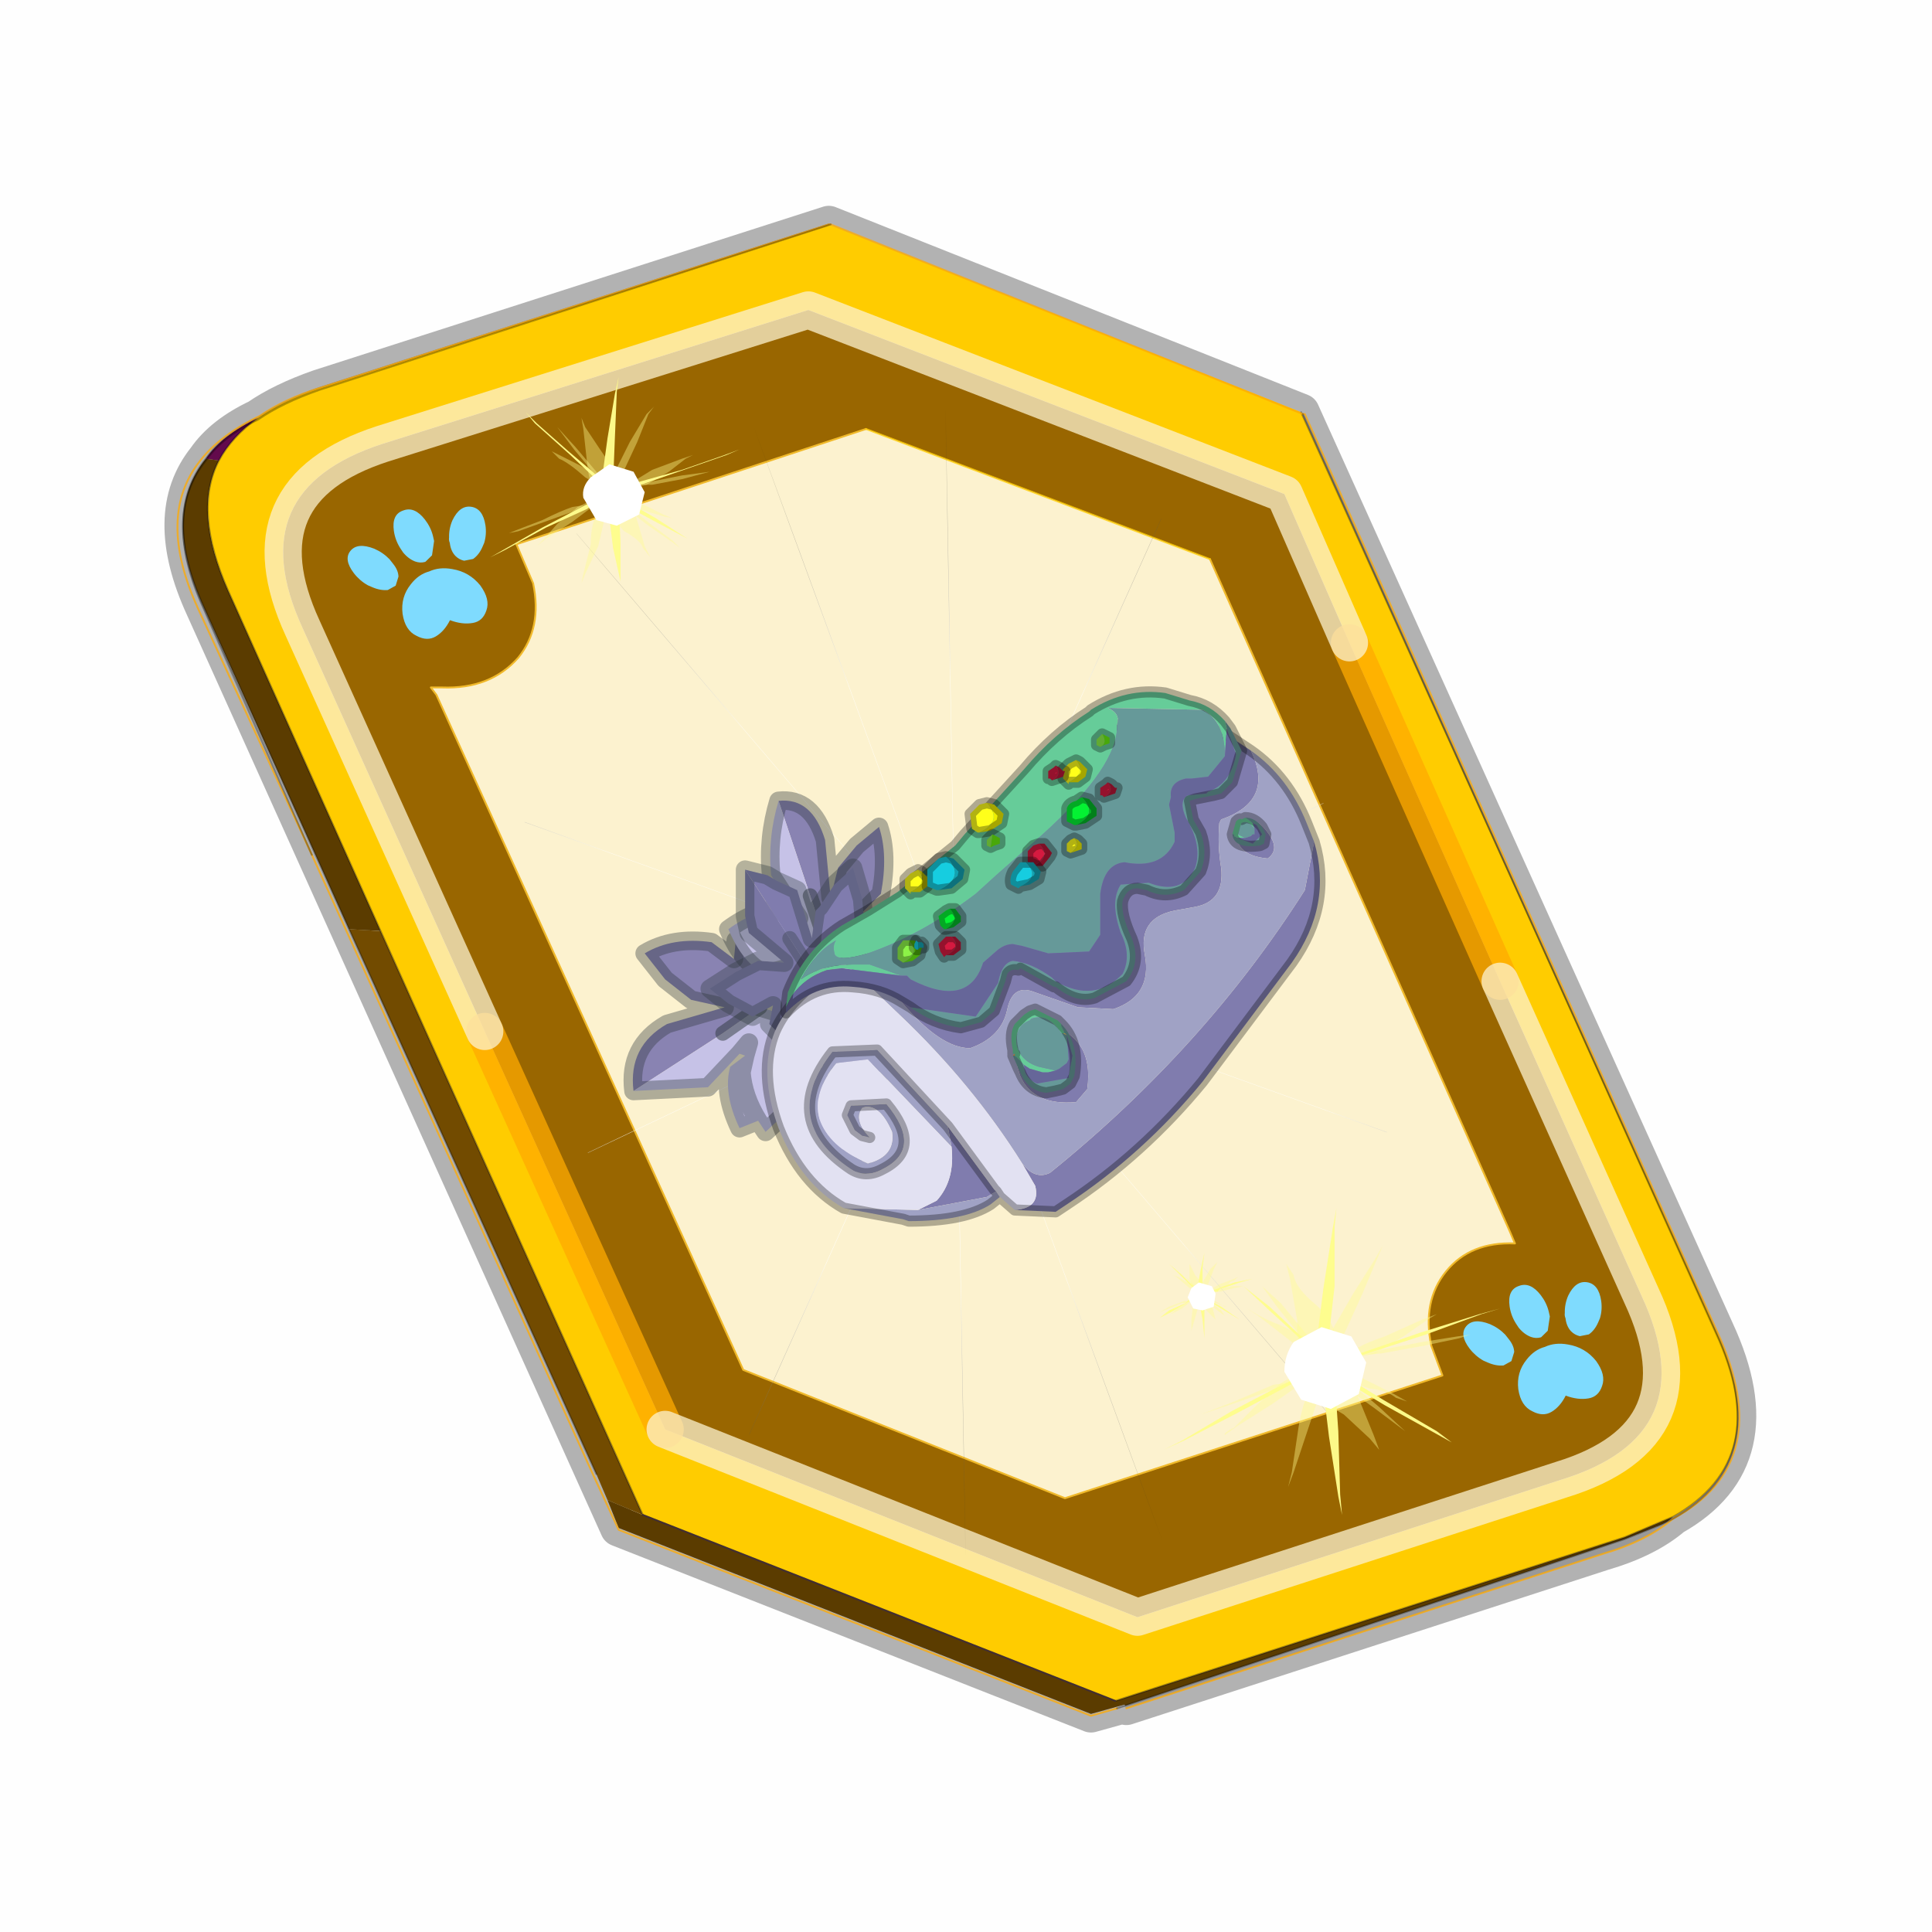 <?xml version="1.0" encoding="UTF-8" standalone="no"?>
<svg xmlns:xlink="http://www.w3.org/1999/xlink" height="60.0px" width="60.0px" xmlns="http://www.w3.org/2000/svg">
  <g transform="matrix(1.0, 0.0, 0.0, 1.0, 0.0, 0.0)">
    <use height="60.0" transform="matrix(1.0, 0.0, 0.0, 1.0, 0.0, 0.0)" width="60.0" xlink:href="#shape0"/>
    <use height="44.85" transform="matrix(1.155, 0.0, 0.0, 1.155, 5.122, 2.003)" width="42.8" xlink:href="#sprite0"/>
  </g>
  <defs>
    <g id="shape0" transform="matrix(1.0, 0.0, 0.0, 1.0, 0.0, 0.0)">
      <path d="M0.0 0.0 L60.0 0.0 60.0 60.0 0.0 60.0 0.0 0.0" fill="#000000" fill-opacity="0.004" fill-rule="evenodd" stroke="none"/>
    </g>
    <g id="sprite0" transform="matrix(1.0, 0.0, 0.0, 1.0, -5.95, -51.0)">
      <use height="41.05" transform="matrix(1.0, 0.0, 0.0, 1.0, 5.95, 54.8)" width="42.8" xlink:href="#sprite1"/>
      <clipPath id="clipPath0" transform="matrix(1.0, 0.0, 0.0, 1.0, 0.0, 0.0)">
        <path d="M46.35 90.05 L45.05 90.6 31.05 95.1 18.7 90.15 7.5 65.15 Q6.55 63.0 7.25 61.65 7.6 61.0 8.3 60.5 8.95 60.05 9.95 59.7 L23.65 55.3 36.35 60.35 47.5 85.05 Q49.1 88.5 46.35 90.05" fill="#003333" fill-rule="evenodd" stroke="none"/>
      </clipPath>
      <g clip-path="url(#clipPath0)">
        <use height="0.0" transform="matrix(1.0, 0.0, 0.0, 1.0, 6.45, 53.4)" width="0.0" xlink:href="#sprite5"/>
      </g>
      <use height="15.55" transform="matrix(1.0, 0.0, 0.0, 1.0, 17.8, 67.2)" width="19.85" xlink:href="#shape5"/>
      <use height="0.0" transform="matrix(0.07, -0.063, 0.039, 0.04, 28.5, 75.05)" width="0.0" xlink:href="#sprite6"/>
      <use height="40.7" transform="matrix(1.0, 0.0, 0.0, 1.0, 6.0, 55.0)" width="42.6" xlink:href="#shape6"/>
      <clipPath id="clipPath1" transform="matrix(1.0, 0.0, 0.0, 1.0, 0.0, 0.0)">
        <path d="M46.35 90.05 L45.05 90.6 31.05 95.1 18.7 90.15 7.5 65.15 Q6.55 63.0 7.25 61.65 7.6 61.0 8.3 60.5 8.95 60.05 9.95 59.7 L23.65 55.3 36.35 60.35 47.5 85.05 Q49.1 88.5 46.35 90.05" fill="#003333" fill-rule="evenodd" stroke="none"/>
      </clipPath>
      <g clip-path="url(#clipPath1)">
        <use height="0.0" transform="matrix(1.0, 0.0, 0.0, 1.0, 9.65, 51.0)" width="0.0" xlink:href="#sprite7"/>
        <use height="0.0" transform="matrix(1.0, 0.0, 0.0, 1.0, 9.65, 51.0)" width="0.0" xlink:href="#sprite7"/>
        <use height="30.6" transform="matrix(1.0, 0.0, 0.0, 1.0, 14.7, 59.4)" width="27.15" xlink:href="#shape7"/>
      </g>
      <use height="0.0" transform="matrix(0.141, -0.038, 0.111, 0.226, 27.2, 74.05)" width="0.0" xlink:href="#sprite3"/>
    </g>
    <g id="sprite1" transform="matrix(1.0, 0.0, 0.0, 1.0, 0.35, -1.45)">
      <use height="13.75" transform="matrix(0.239, -0.087, 0.1, 0.234, 34.25, 31.15)" width="15.1" xlink:href="#sprite2"/>
      <use height="13.75" transform="matrix(0.239, -0.087, 0.1, 0.234, 4.25, 10.3)" width="15.1" xlink:href="#sprite2"/>
      <use height="43.05" transform="matrix(1.0, 0.0, 0.0, 1.0, -1.35, 0.45)" width="44.8" xlink:href="#shape2"/>
      <use height="13.75" transform="matrix(0.239, -0.087, 0.1, 0.234, 34.25, 31.15)" width="15.1" xlink:href="#sprite2"/>
      <use height="13.75" transform="matrix(0.239, -0.087, 0.1, 0.234, 4.25, 10.3)" width="15.1" xlink:href="#sprite2"/>
      <use height="0.0" transform="matrix(0.141, -0.038, 0.111, 0.226, 20.25, 20.65)" width="0.0" xlink:href="#sprite3"/>
      <use height="211.45" transform="matrix(-0.155, 0.051, 0.084, 0.147, 22.604, 3.157)" width="136.6" xlink:href="#sprite4"/>
    </g>
    <g id="sprite2" transform="matrix(1.0, 0.0, 0.0, 1.0, 0.0, 0.0)">
      <use height="13.75" transform="matrix(1.0, 0.0, 0.0, 1.0, 0.0, 0.0)" width="15.1" xlink:href="#shape1"/>
    </g>
    <g id="shape1" transform="matrix(1.0, 0.0, 0.0, 1.0, 0.0, 0.0)">
      <path d="M10.75 4.9 Q10.75 4.6 10.9 4.35 11.25 3.45 11.95 2.75 13.3 1.5 14.35 2.1 15.4 2.7 14.95 4.45 14.7 5.4 14.1 6.15 L13.75 6.5 Q13.1 7.15 12.35 7.35 L11.4 7.2 Q10.95 6.9 10.75 6.4 10.5 5.75 10.75 4.9 M7.5 5.9 Q7.0 5.85 6.6 5.5 6.05 5.0 5.8 4.15 L5.7 3.6 Q5.55 2.65 5.8 1.7 6.25 0.0 7.5 0.0 L7.6 0.0 Q8.85 0.0 9.3 1.7 9.55 2.65 9.4 3.6 L9.3 4.15 8.5 5.5 7.6 5.9 7.5 5.9 M4.35 4.9 Q4.6 5.75 4.35 6.4 L3.7 7.2 2.75 7.35 Q2.0 7.15 1.35 6.5 L1.0 6.15 Q0.4 5.4 0.15 4.45 -0.3 2.7 0.75 2.1 1.8 1.5 3.15 2.75 3.85 3.45 4.2 4.35 L4.35 4.9 M5.5 13.7 Q4.45 13.9 3.65 12.95 2.75 12.0 3.2 10.25 3.7 8.5 5.25 7.6 6.4 6.9 7.55 7.0 8.75 6.9 9.9 7.6 11.45 8.5 11.95 10.25 12.35 12.0 11.5 12.95 10.7 13.9 9.65 13.7 8.55 13.5 7.55 12.6 6.55 13.5 5.5 13.7" fill="#7fdbfe" fill-rule="evenodd" stroke="none"/>
    </g>
    <g id="shape2" transform="matrix(1.0, 0.0, 0.0, 1.0, 1.35, -0.45)">
      <path d="M11.85 37.0 L0.7 12.25 Q-0.45 9.75 0.75 8.25 1.2 7.6 2.15 7.15 2.8 6.7 3.8 6.35 L17.5 1.95 30.2 7.0 41.35 31.7 Q42.95 35.15 40.2 36.7 39.5 37.3 38.3 37.65 L25.5 41.8 25.45 41.75 24.55 42.0 11.85 37.0 Z" fill="none" stroke="#000000" stroke-linecap="round" stroke-linejoin="round" stroke-opacity="0.298" stroke-width="1.0"/>
      <path d="M35.55 22.3 L31.5 13.2 29.75 9.2 16.95 4.25 5.5 7.85 Q1.65 9.1 3.35 12.8 L8.25 23.65 13.1 34.35 25.8 39.4 37.2 35.7 Q41.1 34.5 39.35 30.75 L35.55 22.3 M5.45 20.95 L1.35 11.8 Q0.4 9.65 1.1 8.3 1.45 7.65 2.15 7.15 2.8 6.7 3.8 6.35 L17.5 1.95 30.2 7.0 41.35 31.7 Q42.95 35.15 40.2 36.7 L38.9 37.25 25.2 41.65 12.5 36.65 5.45 20.95" fill="#ffcc00" fill-rule="evenodd" stroke="none"/>
      <path d="M31.5 13.2 L35.55 22.3 39.35 30.75 Q41.1 34.5 37.2 35.7 L25.8 39.4 13.1 34.35 8.25 23.65 3.35 12.8 Q1.65 9.1 5.5 7.85 L16.95 4.25 29.75 9.2 31.5 13.2 M18.5 7.45 L9.1 10.55 9.55 11.6 Q9.8 12.8 9.15 13.6 8.4 14.45 7.1 14.4 L6.8 14.4 6.95 14.6 15.2 32.75 23.85 36.2 34.0 32.9 33.7 32.1 Q33.45 30.9 34.1 30.1 34.75 29.3 35.95 29.35 L35.8 29.0 27.75 10.95 18.5 7.45" fill="#996600" fill-rule="evenodd" stroke="none"/>
      <path d="M27.75 10.95 L35.8 29.0 35.95 29.35 Q34.75 29.3 34.1 30.1 33.45 30.9 33.7 32.1 L34.0 32.9 23.85 36.2 15.2 32.75 6.95 14.6 6.8 14.4 7.1 14.4 Q8.4 14.45 9.15 13.6 9.8 12.8 9.55 11.6 L9.1 10.55 18.5 7.45 27.75 10.95" fill="#fcf2cf" fill-rule="evenodd" stroke="none"/>
      <path d="M1.1 8.3 L0.75 8.25 Q1.2 7.6 2.15 7.15 1.45 7.65 1.1 8.3" fill="#630a4c" fill-rule="evenodd" stroke="none"/>
      <path d="M1.1 8.3 Q0.4 9.65 1.35 11.8 L5.45 20.95 4.6 20.9 0.7 12.25 Q-0.45 9.75 0.75 8.25 L1.1 8.3 M12.5 36.65 L25.2 41.65 38.9 37.25 40.2 36.7 Q39.5 37.3 38.3 37.65 L25.5 41.8 25.45 41.75 24.55 42.0 11.85 37.0 11.55 36.25 12.5 36.65" fill="#5b3c00" fill-rule="evenodd" stroke="none"/>
      <path d="M4.6 20.9 L5.45 20.95 12.5 36.65 11.55 36.25 11.25 35.55 4.6 20.9" fill="#724b00" fill-rule="evenodd" stroke="none"/>
      <path d="M31.5 13.2 L35.55 22.3 M13.1 34.35 L8.25 23.65" fill="none" stroke="#ffaa00" stroke-linecap="round" stroke-linejoin="round" stroke-opacity="0.749" stroke-width="1.0"/>
      <path d="M35.55 22.3 L39.35 30.75 Q41.1 34.5 37.2 35.7 L25.8 39.4 13.1 34.35 M8.25 23.65 L3.35 12.8 Q1.65 9.1 5.5 7.85 L16.95 4.25 29.75 9.2 31.5 13.2" fill="none" stroke="#fcf2cf" stroke-linecap="round" stroke-linejoin="round" stroke-opacity="0.749" stroke-width="1.0"/>
      <path d="M27.75 10.95 L35.8 29.0 35.95 29.35 Q34.75 29.3 34.1 30.1 33.45 30.9 33.7 32.1 L34.0 32.9 23.85 36.2 15.2 32.75 6.95 14.6 6.8 14.4 7.1 14.4 Q8.4 14.45 9.15 13.6 9.8 12.8 9.55 11.6 L9.1 10.55 18.5 7.45" fill="none" stroke="#f0b92b" stroke-linecap="round" stroke-linejoin="round" stroke-width="0.05"/>
      <path d="M5.45 20.95 L1.35 11.8 Q0.4 9.65 1.1 8.3 1.45 7.65 2.15 7.15 2.8 6.7 3.8 6.35 L17.5 1.95 M0.75 8.25 Q-0.45 9.75 0.7 12.25 L4.6 20.9 11.25 35.55 M5.45 20.95 L12.5 36.65 M25.2 41.65 L38.9 37.25 40.2 36.7 Q42.95 35.15 41.35 31.7 L30.2 7.0 M0.75 8.25 Q1.2 7.6 2.15 7.15 M25.5 41.8 L38.3 37.65 Q39.5 37.3 40.2 36.7" fill="none" stroke="#000000" stroke-linecap="round" stroke-linejoin="round" stroke-opacity="0.302" stroke-width="0.05"/>
      <path d="M18.5 7.45 L27.75 10.95" fill="none" stroke="#ffcc00" stroke-linecap="round" stroke-linejoin="round" stroke-opacity="0.749" stroke-width="0.05"/>
      <path d="M12.5 36.65 L25.2 41.65" fill="none" stroke="#432f2f" stroke-linecap="round" stroke-linejoin="round" stroke-width="0.05"/>
    </g>
    <g id="sprite4" transform="matrix(1.0, 0.0, 0.0, 1.0, 0.0, -0.05)">
      <use height="211.55" transform="matrix(1.0, 0.0, 0.0, 1.0, -0.05, 0.0)" width="136.7" xlink:href="#shape3"/>
    </g>
    <g id="shape3" transform="matrix(1.0, 0.0, 0.0, 1.0, 0.05, 0.0)">
      <path d="M136.55 165.8 L68.6 106.0 68.4 106.0 118.25 201.5 M68.3 105.8 L68.35 105.8 68.3 105.8 68.3 105.85 68.4 106.0 68.3 106.0 86.55 211.5 M68.3 105.8 L68.3 105.85 68.3 106.0 68.15 105.95 18.25 151.55 M68.3 105.85 L68.25 105.85 68.3 106.0 50.0 193.2 M68.25 105.85 L68.15 105.95 0.05 97.7 M68.3 105.85 L68.25 105.8 68.25 105.85 M68.25 105.8 L68.2 105.7 0.0 45.7 M68.3 105.8 L68.25 105.75 68.25 105.8 M68.25 105.75 L68.2 105.7 18.25 10.05 M68.6 106.0 L68.35 105.8 118.25 60.15 M86.6 18.35 L68.3 105.8 M136.6 114.25 L68.6 106.0 M68.25 105.75 L49.95 0.05" fill="none" stroke="url(#gradient0)" stroke-linecap="round" stroke-linejoin="round" stroke-width="0.05"/>
    </g>
    <radialGradient cx="0" cy="0" gradientTransform="matrix(0.209, 0.0, 0.0, 0.177, 67.15, 107.2)" gradientUnits="userSpaceOnUse" id="gradient0" r="819.2" spreadMethod="pad">
      <stop offset="0.357" stop-color="#ffffff"/>
      <stop offset="0.671" stop-color="#000000" stop-opacity="0.0"/>
    </radialGradient>
    <g id="shape5" transform="matrix(1.0, 0.0, 0.0, 1.0, -17.8, -67.2)">
      <path d="M22.95 76.65 L23.05 76.2 23.6 75.95 23.85 76.35 23.7 76.8 24.35 76.75 Q25.15 77.25 25.55 78.0 L24.9 78.15 24.2 78.2 23.45 77.8 24.5 79.05 24.65 79.45 Q24.95 80.2 24.5 80.85 L23.25 78.3 23.1 78.1 22.9 77.55 23.45 77.7 23.85 77.45 23.45 76.75 22.95 76.65 M18.55 78.6 Q18.4 77.4 19.45 76.8 L21.0 76.35 20.1 76.15 19.4 75.6 18.85 74.9 Q19.6 74.45 20.65 74.6 L21.25 75.05 21.3 74.55 21.75 74.3 22.15 74.95 21.95 76.35 20.95 77.05 18.55 78.6" fill="#8983b2" fill-rule="evenodd" stroke="none"/>
      <path d="M24.5 80.85 L23.9 80.4 Q23.4 80.1 23.05 79.65 L22.85 79.0 22.1 79.7 21.9 79.4 21.4 79.6 Q20.95 78.65 21.15 77.95 L21.55 77.65 21.4 77.6 20.55 78.5 18.55 78.6 20.95 77.05 21.95 76.35 22.95 76.65 23.45 76.75 23.85 77.45 23.45 77.7 22.9 77.55 23.1 78.1 23.25 78.3 24.5 80.85 M21.55 77.65 L21.65 77.3 21.4 77.6 21.65 77.3 21.55 77.65 21.45 78.1 Q21.5 78.75 21.9 79.4 21.5 78.75 21.45 78.1 L21.55 77.65 M23.1 78.1 L23.15 78.25 22.85 79.0 23.15 78.25 23.1 78.1" fill="#c6c2e7" fill-rule="evenodd" stroke="none"/>
      <path d="M22.95 76.65 L23.05 76.2 23.6 75.95 23.85 76.35 23.7 76.8 24.35 76.75 Q25.15 77.25 25.55 78.0 L24.9 78.15 24.2 78.2 23.45 77.8 24.5 79.05 24.65 79.45 Q24.95 80.2 24.5 80.85 L23.9 80.4 Q23.4 80.1 23.05 79.65 L22.85 79.0 22.1 79.7 21.9 79.4 21.4 79.6 Q20.95 78.65 21.15 77.95 L21.55 77.65 21.4 77.6 20.55 78.5 18.55 78.6 Q18.4 77.4 19.45 76.8 L21.0 76.35 20.1 76.15 19.4 75.6 18.85 74.9 Q19.6 74.45 20.65 74.6 L21.25 75.05 21.3 74.55 21.75 74.3 22.15 74.95 21.95 76.35 22.95 76.65 23.45 76.75 23.85 77.45 23.45 77.7 22.9 77.55 23.1 78.1 23.15 78.25 22.85 79.0 M21.55 77.65 L21.45 78.1 Q21.5 78.75 21.9 79.4 M21.4 77.6 L21.65 77.3 21.55 77.65" fill="none" stroke="#2e383d" stroke-linecap="round" stroke-linejoin="round" stroke-opacity="0.373" stroke-width="0.5"/>
      <path d="M23.1 78.1 L23.25 78.3 M21.95 76.35 L20.95 77.05" fill="none" stroke="#2e393d" stroke-linecap="round" stroke-linejoin="round" stroke-opacity="0.502" stroke-width="0.4"/>
      <path d="M23.65 74.4 L24.7 74.75 25.25 74.45 25.1 74.0 24.7 73.8 25.2 73.3 Q25.4 72.25 25.15 71.5 L24.55 72.0 24.05 72.6 23.85 73.4 23.7 71.85 Q23.35 70.7 22.45 70.8 L23.3 73.35 23.65 74.4" fill="#8983b2" fill-rule="evenodd" stroke="none"/>
      <path d="M22.45 70.8 Q22.15 71.8 22.25 72.8 L23.0 73.95 22.45 73.75 Q21.85 73.7 21.1 74.25 21.5 75.2 22.1 75.45 L22.65 75.3 22.45 75.8 22.65 76.2 23.1 75.8 23.65 74.4 23.3 73.35 22.45 70.8" fill="#c6c2e7" fill-rule="evenodd" stroke="none"/>
      <path d="M23.65 74.4 L24.7 74.75 25.25 74.45 25.1 74.0 24.7 73.8 25.2 73.3 Q25.4 72.25 25.15 71.5 L24.55 72.0 24.05 72.6 23.85 73.4 23.7 71.85 Q23.35 70.7 22.45 70.8 22.15 71.8 22.25 72.8 L23.0 73.95 22.45 73.75 Q21.85 73.7 21.1 74.25 21.5 75.2 22.1 75.45 L22.65 75.3 22.45 75.8 22.65 76.2 23.1 75.8 23.65 74.4" fill="none" stroke="#2e383d" stroke-linecap="round" stroke-linejoin="round" stroke-opacity="0.373" stroke-width="0.5"/>
      <path d="M23.65 74.4 L23.3 73.35" fill="none" stroke="#2e393d" stroke-linecap="round" stroke-linejoin="round" stroke-opacity="0.502" stroke-width="0.4"/>
      <path d="M21.55 72.65 L22.15 72.8 22.4 72.95 22.95 73.2 23.35 74.5 23.35 74.45 23.45 73.75 23.55 73.65 23.95 73.05 24.45 72.6 24.7 73.45 24.75 74.05 24.3 74.6 24.7 74.65 24.9 74.95 24.4 75.35 23.8 75.3 23.45 75.3 23.3 75.35 22.75 74.5 21.55 72.65" fill="#807cae" fill-rule="evenodd" stroke="none"/>
      <path d="M23.3 75.35 L23.25 75.45 23.15 75.85 22.9 76.6 22.45 77.05 22.2 76.8 22.3 76.3 21.75 76.6 21.1 76.25 20.6 75.85 21.3 75.4 21.9 75.1 22.6 75.15 21.65 74.35 21.55 73.9 21.55 72.65 22.75 74.5 23.3 75.35" fill="#7a77a5" fill-rule="evenodd" stroke="none"/>
      <path d="M23.3 75.35 L23.25 75.45 23.15 75.85 22.9 76.6 22.45 77.05 22.2 76.8 22.3 76.3 21.75 76.6 21.1 76.25 20.6 75.85 21.3 75.4 21.9 75.1 22.6 75.15 21.65 74.35 21.55 73.9 21.55 72.65 22.15 72.8 22.4 72.95 22.95 73.2 23.35 74.5 23.35 74.45 23.45 73.75 23.55 73.65 23.95 73.05 24.45 72.6 24.7 73.45 24.75 74.05 24.3 74.6 24.7 74.65 24.9 74.95 24.4 75.35 23.8 75.3 23.45 75.3 23.3 75.35" fill="none" stroke="#2e383d" stroke-linecap="round" stroke-linejoin="round" stroke-opacity="0.341" stroke-width="0.5"/>
      <path d="M23.3 75.35 L22.75 74.5" fill="none" stroke="#2e383d" stroke-linecap="round" stroke-linejoin="round" stroke-opacity="0.341" stroke-width="0.4"/>
      <path d="M24.2 75.15 L25.1 74.55 28.35 71.65 29.65 70.15 30.25 69.55 31.15 68.8 33.15 68.6 Q33.9 68.75 34.55 69.05 L35.0 69.35 35.15 69.45 Q35.8 70.8 34.35 71.3 L34.3 71.4 Q34.25 72.0 34.35 72.6 34.45 73.5 33.65 73.65 L33.1 73.75 Q32.1 73.95 32.3 74.95 32.5 76.05 31.45 76.4 L30.5 76.35 29.35 75.95 Q28.75 75.7 28.6 76.4 28.45 77.15 27.6 77.45 26.8 77.45 25.75 76.2 24.95 75.45 24.55 75.45 L24.2 75.15 M36.85 71.9 Q37.35 73.6 36.25 75.15 L33.85 78.35 Q32.25 80.3 30.2 81.65 L29.9 81.85 28.8 81.8 Q29.5 81.75 29.35 81.15 L29.0 80.55 Q29.35 81.0 29.75 80.8 33.9 77.45 36.6 73.2 L36.85 71.9 M35.6 71.65 Q35.95 72.1 35.6 72.35 34.6 72.25 34.8 71.45 35.2 71.1 35.6 71.65 M29.6 76.8 Q30.95 77.1 30.75 78.55 L30.45 78.9 Q29.3 79.0 28.95 78.2 28.65 77.35 29.05 77.05 L29.6 76.8 M27.1 80.1 L27.0 79.55 28.25 81.25 28.3 81.3 28.05 81.45 26.2 81.8 26.7 81.55 Q27.2 81.0 27.1 80.1" fill="#807cae" fill-rule="evenodd" stroke="none"/>
      <path d="M24.55 75.45 Q24.95 75.45 25.75 76.2 26.8 77.45 27.6 77.45 28.45 77.15 28.6 76.4 28.75 75.7 29.35 75.95 L30.5 76.35 31.45 76.4 Q32.5 76.05 32.3 74.95 32.1 73.95 33.1 73.75 L33.65 73.65 Q34.45 73.5 34.35 72.6 34.25 72.0 34.3 71.4 L34.35 71.3 Q35.8 70.8 35.15 69.45 36.15 70.15 36.65 71.4 L36.85 71.9 36.6 73.2 Q33.9 77.45 29.75 80.8 29.35 81.0 29.0 80.55 27.65 78.4 25.7 76.55 L24.55 75.45 M28.4 81.45 L28.15 81.65 Q27.45 82.1 25.95 82.1 L25.8 82.05 24.2 81.75 26.2 81.8 28.05 81.45 28.3 81.3 28.4 81.45 M29.6 76.8 L29.05 77.05 Q28.65 77.35 28.95 78.2 29.3 79.0 30.45 78.9 L30.75 78.55 Q30.95 77.1 29.6 76.8 M35.6 71.65 Q35.2 71.1 34.8 71.45 34.6 72.25 35.6 72.35 35.95 72.1 35.6 71.65 M27.0 79.55 L27.1 80.1 24.85 77.75 24.0 77.85 Q23.35 78.65 23.55 79.35 23.8 80.1 24.85 80.55 25.6 80.35 25.5 79.7 25.15 78.9 24.7 79.05 24.45 79.4 24.9 79.85 L24.7 79.8 24.5 79.65 24.3 79.25 24.4 79.0 25.35 78.95 Q26.35 80.15 25.25 80.7 24.8 80.95 24.4 80.7 22.45 79.4 23.9 77.55 L25.1 77.5 27.0 79.55" fill="#a0a2c5" fill-rule="evenodd" stroke="none"/>
      <path d="M24.2 75.15 L24.55 75.45 25.7 76.55 Q27.65 78.4 29.0 80.55 L29.35 81.15 Q29.5 81.75 28.8 81.8 L28.4 81.45 28.3 81.3 28.25 81.25 27.0 79.55 25.1 77.5 23.9 77.55 Q22.45 79.4 24.4 80.7 24.8 80.95 25.25 80.7 26.35 80.15 25.35 78.95 L24.4 79.0 24.3 79.25 24.5 79.65 24.7 79.8 24.9 79.85 Q24.45 79.4 24.7 79.05 25.15 78.9 25.5 79.7 25.6 80.35 24.85 80.55 23.8 80.1 23.55 79.35 23.35 78.65 24.0 77.85 L24.85 77.75 27.1 80.1 Q27.2 81.0 26.7 81.55 L26.2 81.8 24.2 81.75 Q23.05 81.1 22.45 79.6 21.9 78.1 22.35 77.0 22.75 76.1 23.85 75.4 L24.2 75.15" fill="#e2e1f2" fill-rule="evenodd" stroke="none"/>
      <path d="M35.15 69.45 L35.0 69.35 34.55 69.05 Q33.9 68.75 33.15 68.6 L31.15 68.8 30.25 69.55 29.65 70.15 28.35 71.65 25.1 74.55 24.2 75.15 23.85 75.4 Q22.75 76.1 22.35 77.0 21.9 78.1 22.45 79.6 23.05 81.1 24.2 81.75 L25.8 82.05 25.95 82.1 Q27.45 82.1 28.15 81.65 L28.4 81.45 28.3 81.3 28.25 81.25 27.0 79.55 25.1 77.5 23.9 77.55 Q22.45 79.4 24.4 80.7 24.8 80.95 25.25 80.7 26.35 80.15 25.35 78.95 L24.4 79.0 24.3 79.25 24.5 79.65 24.7 79.8 24.9 79.85 M35.15 69.45 Q36.15 70.15 36.65 71.4 L36.85 71.9 Q37.35 73.6 36.25 75.15 L33.85 78.35 Q32.25 80.3 30.2 81.65 L29.9 81.85 28.8 81.8 28.4 81.45" fill="none" stroke="#000000" stroke-linecap="round" stroke-linejoin="round" stroke-opacity="0.302" stroke-width="0.3"/>
      <path d="M22.65 76.35 L22.7 75.95 Q23.15 74.8 24.15 74.15 L24.85 73.75 25.65 73.25 27.2 72.0 27.45 71.7 29.05 69.95 Q29.85 69.0 30.8 68.4 L30.85 68.35 Q31.8 67.75 32.85 67.9 L33.5 68.1 Q34.05 68.2 34.45 68.65 L34.5 68.85 34.45 69.6 Q34.45 68.65 33.85 68.35 L31.3 68.3 Q31.65 68.45 31.55 68.75 31.6 69.85 29.55 71.7 L28.3 72.8 27.75 73.3 Q26.3 74.4 24.85 74.9 24.0 75.15 23.95 74.9 23.9 74.65 24.0 74.55 23.45 74.85 23.05 75.6 23.6 75.2 24.45 75.2 L24.9 75.2 25.75 75.5 24.15 75.3 23.75 75.35 Q23.15 75.55 22.8 76.05 L22.65 76.35 M34.65 71.7 L34.75 71.35 Q34.85 71.25 34.9 71.3 L35.0 71.25 35.15 71.35 35.2 71.4 35.25 71.55 Q35.05 71.3 34.9 71.4 L34.8 71.7 35.0 71.8 34.8 71.8 34.7 71.75 34.7 71.7 34.65 71.7 M28.75 77.6 L28.75 77.5 Q28.65 77.05 28.8 76.8 L29.05 76.55 29.2 76.45 29.35 76.4 29.75 76.6 29.95 76.7 30.05 76.8 30.05 76.85 30.15 77.05 30.1 77.05 30.05 77.05 Q29.7 76.5 29.25 76.65 L29.2 76.7 Q28.8 76.85 28.85 77.35 28.95 77.8 29.45 77.95 L29.9 78.05 29.7 78.1 29.55 78.1 29.2 78.0 29.05 77.9 28.8 77.65 28.8 77.6 28.75 77.6" fill="#66cc99" fill-rule="evenodd" stroke="none"/>
      <path d="M25.75 75.5 L24.9 75.2 24.45 75.2 Q23.6 75.2 23.05 75.6 23.45 74.85 24.0 74.55 23.9 74.65 23.95 74.9 24.0 75.15 24.85 74.9 26.3 74.4 27.75 73.3 L28.3 72.8 29.55 71.7 Q31.6 69.85 31.55 68.75 31.65 68.45 31.3 68.3 L33.85 68.35 Q34.45 68.65 34.45 69.6 L34.0 70.15 33.55 70.2 33.4 70.2 Q32.95 70.3 33.0 70.7 L32.95 70.9 33.1 71.65 33.1 71.9 Q32.75 72.65 31.75 72.45 31.2 72.5 31.1 73.3 L31.1 74.4 30.8 74.85 29.7 74.9 29.0 74.7 28.75 74.65 Q28.55 74.65 28.35 74.8 L27.95 75.15 Q27.55 76.4 26.0 75.6 L25.9 75.5 25.75 75.5 M34.5 68.85 L34.45 68.65 34.6 68.85 34.9 69.45 34.65 70.3 34.35 70.6 34.15 70.65 33.65 70.75 33.5 70.8 33.6 71.3 33.8 71.65 Q34.0 72.2 33.8 72.7 L33.35 73.2 Q32.85 73.45 32.35 73.2 L32.1 73.15 Q31.8 73.15 31.7 73.5 31.65 73.85 31.95 74.5 32.2 75.15 31.8 75.65 L30.95 76.1 Q30.45 76.25 29.9 75.8 L29.85 75.8 28.95 75.3 28.9 75.35 Q28.7 75.3 28.6 75.45 L28.55 75.65 28.25 76.45 27.9 76.75 27.35 76.9 Q26.6 76.8 26.0 76.35 L27.75 76.6 28.35 75.7 Q28.45 75.15 28.75 75.1 29.25 75.15 29.8 75.55 L29.9 75.65 Q30.95 76.25 31.7 75.45 31.95 74.95 31.65 74.35 31.35 73.5 31.65 73.05 L32.4 73.0 Q33.3 73.35 33.65 72.6 33.85 72.0 33.4 71.25 33.2 70.8 33.45 70.65 L33.95 70.6 34.0 70.55 Q34.6 70.35 34.75 69.55 L34.5 68.85 M34.7 71.7 L34.7 71.75 34.8 71.8 35.2 71.95 35.45 71.7 35.3 71.45 35.2 71.4 35.15 71.35 35.0 71.25 Q35.25 71.25 35.45 71.5 L35.5 71.6 35.55 71.7 35.5 71.95 35.4 72.0 Q34.7 72.1 34.65 71.7 L34.7 71.7 M35.0 71.8 L34.8 71.7 34.9 71.4 Q35.05 71.3 35.25 71.55 L35.25 71.7 35.2 71.7 35.15 71.75 35.0 71.8 M28.8 77.65 L29.05 77.9 Q29.05 78.25 29.4 78.4 L30.25 78.25 30.25 78.2 30.35 77.65 30.2 77.1 30.25 77.75 30.2 77.85 30.0 78.0 29.9 78.05 29.45 77.95 Q28.95 77.8 28.85 77.35 28.8 76.85 29.2 76.7 L29.25 76.65 Q29.7 76.5 30.05 77.05 L30.1 77.05 30.2 77.1 30.15 77.05 30.05 76.85 30.05 76.8 Q30.55 77.3 30.4 78.2 L30.3 78.4 30.1 78.55 29.9 78.6 29.65 78.65 Q29.15 78.6 28.95 78.1 L28.9 78.0 28.75 77.65 28.8 77.65" fill="#669999" fill-rule="evenodd" stroke="none"/>
      <path d="M22.65 76.35 L22.8 76.05 Q23.15 75.55 23.75 75.35 L24.15 75.3 25.75 75.5 25.9 75.5 26.0 75.6 Q27.55 76.4 27.95 75.15 L28.35 74.8 Q28.55 74.65 28.75 74.65 L29.0 74.7 29.7 74.9 30.8 74.85 31.1 74.4 31.1 73.3 Q31.2 72.5 31.75 72.45 32.75 72.65 33.1 71.9 L33.1 71.65 32.95 70.9 33.0 70.7 Q32.95 70.3 33.4 70.2 L33.55 70.2 34.0 70.15 34.45 69.6 34.5 68.85 34.75 69.55 Q34.6 70.35 34.0 70.55 L33.95 70.6 33.45 70.65 Q33.2 70.8 33.4 71.25 33.85 72.0 33.65 72.6 33.3 73.35 32.4 73.0 L31.65 73.05 Q31.35 73.5 31.65 74.35 31.95 74.95 31.7 75.45 30.95 76.25 29.9 75.65 L29.8 75.55 Q29.25 75.15 28.75 75.1 28.45 75.15 28.35 75.7 L27.75 76.6 26.0 76.35 25.75 76.2 Q25.2 75.85 24.45 75.8 23.4 75.7 22.65 76.5 L22.65 76.35 M34.8 71.8 L35.0 71.8 35.15 71.75 35.2 71.7 35.25 71.7 35.25 71.55 35.2 71.4 35.3 71.45 35.45 71.7 35.2 71.95 34.8 71.8 M29.05 77.9 L29.2 78.0 29.55 78.1 29.7 78.1 29.9 78.05 30.0 78.0 30.2 77.85 30.25 77.75 30.2 77.1 30.35 77.65 30.25 78.2 30.25 78.25 29.4 78.4 Q29.05 78.25 29.05 77.9" fill="#666699" fill-rule="evenodd" stroke="none"/>
      <path d="M26.0 76.35 L25.75 76.2 26.0 76.35 M34.65 71.7 L34.7 71.7 34.65 71.7 M28.8 77.6 L28.8 77.65 28.75 77.65 28.8 77.6 M30.05 76.85 L30.05 76.8 29.95 76.7 30.05 76.8 30.05 76.85" fill="#f4a33c" fill-rule="evenodd" stroke="none"/>
      <path d="M30.2 77.1 L30.15 77.05 30.2 77.1" fill="#cc6b22" fill-rule="evenodd" stroke="none"/>
      <path d="M30.1 77.05 L30.15 77.05 30.2 77.1 30.1 77.05" fill="#ffde4f" fill-rule="evenodd" stroke="none"/>
      <path d="M34.45 68.65 Q34.05 68.2 33.5 68.1 L32.85 67.9 Q31.8 67.75 30.85 68.35 L30.8 68.4 Q29.85 69.0 29.05 69.95 L27.45 71.7 27.2 72.0 25.65 73.25 24.85 73.75 24.15 74.15 Q23.15 74.8 22.7 75.95 L22.65 76.35 22.65 76.5 Q23.4 75.7 24.45 75.8 25.2 75.85 25.75 76.2 L26.0 76.35 Q26.6 76.8 27.35 76.9 L27.9 76.75 28.25 76.45 28.55 75.65 28.6 75.45 Q28.7 75.3 28.9 75.35 L28.95 75.3 29.85 75.8 29.9 75.8 Q30.45 76.25 30.95 76.1 L31.8 75.65 Q32.2 75.15 31.95 74.5 31.65 73.85 31.7 73.5 31.8 73.15 32.1 73.15 L32.35 73.2 Q32.85 73.45 33.35 73.2 L33.8 72.7 Q34.0 72.2 33.8 71.65 L33.6 71.3 33.5 70.8 33.65 70.75 34.15 70.65 34.35 70.6 34.65 70.3 34.9 69.45 34.6 68.85 34.45 68.65 M35.0 71.25 L34.9 71.3 Q34.85 71.25 34.75 71.35 L34.65 71.7 Q34.7 72.1 35.4 72.0 L35.5 71.95 35.55 71.7 35.5 71.6 35.45 71.5 Q35.25 71.25 35.0 71.25 M29.95 76.7 L29.75 76.6 29.35 76.4 29.2 76.45 29.05 76.55 28.8 76.8 Q28.65 77.05 28.75 77.5 L28.75 77.6 28.8 77.6 28.75 77.65 28.9 78.0 28.95 78.1 Q29.15 78.6 29.65 78.65 L29.9 78.6 30.1 78.55 30.3 78.4 30.4 78.2 Q30.55 77.3 30.05 76.8 L29.95 76.7" fill="none" stroke="#000000" stroke-linecap="round" stroke-linejoin="round" stroke-opacity="0.302" stroke-width="0.3"/>
    </g>
    <g id="shape6" transform="matrix(1.0, 0.0, 0.0, 1.0, -6.0, -55.0)">
      <path d="M25.85 73.15 L25.85 72.9 26.0 72.75 26.2 72.65 Q26.5 73.0 26.0 73.25 L26.0 73.3 25.85 73.15" fill="#ffff1a" fill-rule="evenodd" stroke="none"/>
      <path d="M26.2 72.65 L26.3 72.7 26.5 72.9 26.45 73.1 26.25 73.25 26.0 73.25 Q26.5 73.0 26.2 72.65" fill="#eeee00" fill-rule="evenodd" stroke="none"/>
      <path d="M25.85 73.15 L25.85 72.9 26.0 72.75 26.2 72.65 26.3 72.7 26.5 72.9 26.45 73.1 26.25 73.25 26.0 73.25 26.0 73.3 25.85 73.15 Z" fill="none" stroke="#000000" stroke-linecap="round" stroke-linejoin="round" stroke-opacity="0.302" stroke-width="0.3"/>
      <path d="M25.8 75.15 L25.65 75.05 25.65 74.75 25.8 74.55 25.95 74.55 Q26.3 74.9 25.8 75.15" fill="#8cf347" fill-rule="evenodd" stroke="none"/>
      <path d="M25.95 74.55 L26.1 74.55 26.3 74.75 26.25 74.95 26.05 75.1 25.8 75.15 Q26.3 74.9 25.95 74.55" fill="#69f00f" fill-rule="evenodd" stroke="none"/>
      <path d="M25.8 75.15 L25.65 75.05 25.65 74.75 25.8 74.55 25.95 74.55 26.1 74.55 26.3 74.75 26.25 74.95 26.05 75.1 25.8 75.15 Z" fill="none" stroke="#000000" stroke-linecap="round" stroke-linejoin="round" stroke-opacity="0.302" stroke-width="0.3"/>
      <path d="M26.95 72.3 L27.15 72.35 27.45 72.65 27.4 72.9 27.1 73.15 26.75 73.2 Q27.5 72.85 26.95 72.3" fill="#12a2b1" fill-rule="evenodd" stroke="none"/>
      <path d="M26.45 73.1 L26.45 72.65 26.75 72.35 26.95 72.3 Q27.5 72.85 26.75 73.2 L26.7 73.2 26.45 73.1" fill="#16cde0" fill-rule="evenodd" stroke="none"/>
      <path d="M26.45 73.1 L26.45 72.65 26.75 72.35 26.95 72.3 27.15 72.35 27.45 72.65 27.4 72.9 27.1 73.15 26.75 73.2 26.7 73.2 26.45 73.1 Z" fill="none" stroke="#000000" stroke-linecap="round" stroke-linejoin="round" stroke-opacity="0.302" stroke-width="0.3"/>
      <path d="M27.65 71.55 L27.6 71.15 27.85 70.9 28.05 70.85 Q28.5 71.35 27.85 71.65 L27.8 71.65 27.65 71.55" fill="#ffff1a" fill-rule="evenodd" stroke="none"/>
      <path d="M28.05 70.85 L28.25 70.9 28.5 71.15 28.45 71.4 28.15 71.6 27.85 71.65 Q28.5 71.35 28.05 70.85" fill="#eeee00" fill-rule="evenodd" stroke="none"/>
      <path d="M27.65 71.55 L27.6 71.15 27.85 70.9 28.05 70.85 28.25 70.9 28.5 71.15 28.45 71.4 28.15 71.6 27.85 71.65 27.8 71.65 27.65 71.55 Z" fill="none" stroke="#000000" stroke-linecap="round" stroke-linejoin="round" stroke-opacity="0.302" stroke-width="0.3"/>
      <path d="M29.45 71.95 L29.6 71.95 29.8 72.2 29.75 72.3 29.55 72.55 29.3 72.55 Q29.8 72.3 29.45 71.95" fill="#b61636" fill-rule="evenodd" stroke="none"/>
      <path d="M29.3 72.55 L29.3 72.5 29.15 72.45 29.15 72.15 29.3 72.0 29.45 71.95 Q29.8 72.3 29.3 72.55" fill="#d51a40" fill-rule="evenodd" stroke="none"/>
      <path d="M29.45 71.95 L29.6 71.95 29.8 72.2 29.75 72.3 29.55 72.55 29.3 72.55 29.3 72.5 29.15 72.45 29.15 72.15 29.3 72.0 29.45 71.95 Z" fill="none" stroke="#000000" stroke-linecap="round" stroke-linejoin="round" stroke-opacity="0.302" stroke-width="0.3"/>
      <path d="M30.6 70.7 L30.8 70.75 31.0 71.0 31.0 71.2 30.7 71.4 30.45 71.45 Q31.05 71.15 30.6 70.7" fill="#03b827" fill-rule="evenodd" stroke="none"/>
      <path d="M30.2 71.35 L30.2 71.0 Q30.25 70.85 30.45 70.8 L30.6 70.7 Q31.05 71.15 30.45 71.45 L30.4 71.45 30.2 71.35" fill="#04f233" fill-rule="evenodd" stroke="none"/>
      <path d="M30.2 71.35 L30.2 71.0 Q30.25 70.85 30.45 70.8 L30.6 70.7 30.8 70.75 31.0 71.0 31.0 71.2 30.7 71.4 30.45 71.45 30.4 71.45 30.2 71.35 Z" fill="none" stroke="#000000" stroke-linecap="round" stroke-linejoin="round" stroke-opacity="0.302" stroke-width="0.3"/>
      <path d="M26.95 74.25 L26.9 74.25 26.8 74.15 26.75 73.9 26.95 73.75 27.05 73.7 Q27.35 74.0 26.95 74.25" fill="#04f233" fill-rule="evenodd" stroke="none"/>
      <path d="M27.05 73.7 L27.2 73.7 27.35 73.9 27.35 74.05 27.15 74.2 26.95 74.25 Q27.35 74.0 27.05 73.7" fill="#03b827" fill-rule="evenodd" stroke="none"/>
      <path d="M27.05 73.7 L27.2 73.7 27.35 73.9 27.35 74.05 27.15 74.2 26.95 74.25 26.9 74.25 26.8 74.15 26.75 73.9 26.95 73.75 27.05 73.7 Z" fill="none" stroke="#000000" stroke-linecap="round" stroke-linejoin="round" stroke-opacity="0.302" stroke-width="0.3"/>
      <path d="M28.95 73.1 L28.9 73.15 28.7 73.05 Q28.65 72.9 28.75 72.7 L28.95 72.45 29.1 72.45 Q29.5 72.85 28.95 73.1" fill="#16cde0" fill-rule="evenodd" stroke="none"/>
      <path d="M29.1 72.45 L29.3 72.45 29.5 72.7 29.45 72.9 29.2 73.05 28.95 73.1 Q29.5 72.85 29.1 72.45" fill="#12a2b1" fill-rule="evenodd" stroke="none"/>
      <path d="M29.1 72.45 L29.3 72.45 29.5 72.7 29.45 72.9 29.2 73.05 28.95 73.1 28.9 73.15 28.7 73.05 Q28.65 72.9 28.75 72.7 L28.95 72.45 29.1 72.45 Z" fill="none" stroke="#000000" stroke-linecap="round" stroke-linejoin="round" stroke-opacity="0.302" stroke-width="0.3"/>
      <path d="M30.1 70.2 L30.1 69.95 30.25 69.8 30.45 69.7 Q30.75 70.05 30.25 70.3 L30.25 70.35 30.1 70.2" fill="#ffff1a" fill-rule="evenodd" stroke="none"/>
      <path d="M30.45 69.7 L30.55 69.75 30.75 69.95 30.7 70.15 30.5 70.3 30.25 70.3 Q30.75 70.05 30.45 69.7" fill="#eeee00" fill-rule="evenodd" stroke="none"/>
      <path d="M30.1 70.2 L30.1 69.95 30.25 69.8 30.45 69.7 30.55 69.75 30.75 69.95 30.7 70.15 30.5 70.3 30.25 70.3 30.25 70.35 30.1 70.2 Z" fill="none" stroke="#000000" stroke-linecap="round" stroke-linejoin="round" stroke-opacity="0.302" stroke-width="0.3"/>
      <path d="M26.8 74.85 L26.75 74.65 26.95 74.45 27.1 74.45 Q27.4 74.75 26.95 74.95 L26.9 75.0 26.8 74.85" fill="#d51a40" fill-rule="evenodd" stroke="none"/>
      <path d="M27.1 74.45 L27.2 74.45 27.35 74.6 27.35 74.8 27.15 74.95 26.95 74.95 Q27.4 74.75 27.1 74.45" fill="#b61636" fill-rule="evenodd" stroke="none"/>
      <path d="M26.8 74.85 L26.75 74.65 26.95 74.45 27.1 74.45 27.2 74.45 27.35 74.6 27.35 74.8 27.15 74.95 26.95 74.95 26.9 75.0 26.8 74.85 Z" fill="none" stroke="#000000" stroke-linecap="round" stroke-linejoin="round" stroke-opacity="0.302" stroke-width="0.3"/>
      <path d="M29.75 70.2 L29.7 70.2 29.7 70.0 29.85 69.9 29.9 69.85 Q30.1 70.1 29.8 70.25 L29.75 70.2" fill="#d51a40" fill-rule="evenodd" stroke="none"/>
      <path d="M29.9 69.85 L30.0 69.9 30.1 70.0 30.15 70.0 30.1 70.15 29.95 70.2 29.8 70.25 Q30.1 70.1 29.9 69.85" fill="#b61636" fill-rule="evenodd" stroke="none"/>
      <path d="M29.7 70.2 L29.7 70.0 29.85 69.9 29.9 69.85 30.0 69.9 30.1 70.0 M30.15 70.0 L30.1 70.15 29.95 70.2 29.8 70.25 29.75 70.2" fill="none" stroke="#000000" stroke-linecap="round" stroke-linejoin="round" stroke-opacity="0.302" stroke-width="0.3"/>
      <path d="M31.15 70.65 L31.1 70.65 31.1 70.45 31.25 70.35 31.3 70.3 Q31.5 70.55 31.2 70.7 L31.15 70.65" fill="#d51a40" fill-rule="evenodd" stroke="none"/>
      <path d="M31.3 70.3 L31.4 70.35 31.5 70.45 31.55 70.45 31.5 70.6 31.35 70.65 31.2 70.7 Q31.5 70.55 31.3 70.3" fill="#b61636" fill-rule="evenodd" stroke="none"/>
      <path d="M31.1 70.65 L31.1 70.45 31.25 70.35 31.3 70.3 31.4 70.35 31.5 70.45 M31.55 70.45 L31.5 70.6 31.35 70.65 31.2 70.7 31.15 70.65" fill="none" stroke="#000000" stroke-linecap="round" stroke-linejoin="round" stroke-opacity="0.302" stroke-width="0.3"/>
      <path d="M30.2 72.15 L30.2 71.95 30.3 71.85 30.4 71.8 Q30.6 72.0 30.3 72.2 L30.2 72.15" fill="#ffff1a" fill-rule="evenodd" stroke="none"/>
      <path d="M30.4 71.8 L30.5 71.85 30.6 71.95 30.6 72.1 30.45 72.15 30.3 72.2 Q30.6 72.0 30.4 71.8" fill="#eeee00" fill-rule="evenodd" stroke="none"/>
      <path d="M30.2 72.15 L30.2 71.95 30.3 71.85 30.4 71.8 30.5 71.85 30.6 71.95 30.6 72.1 30.45 72.15 30.3 72.2 30.2 72.15 Z" fill="none" stroke="#000000" stroke-linecap="round" stroke-linejoin="round" stroke-opacity="0.302" stroke-width="0.3"/>
      <path d="M31.35 69.15 L31.35 69.25 31.2 69.3 31.1 69.35 Q31.3 69.25 31.15 69.0 L31.25 69.05 31.35 69.1 31.35 69.15" fill="#69f00f" fill-rule="evenodd" stroke="none"/>
      <path d="M31.1 69.35 L31.0 69.3 31.0 69.25 31.0 69.15 31.1 69.05 31.15 69.0 Q31.3 69.25 31.1 69.35" fill="#8cf347" fill-rule="evenodd" stroke="none"/>
      <path d="M31.35 69.15 L31.35 69.25 31.2 69.3 31.1 69.35 31.0 69.3 M31.0 69.25 L31.0 69.15 31.1 69.05 31.15 69.0 31.25 69.05 31.35 69.1" fill="none" stroke="#000000" stroke-linecap="round" stroke-linejoin="round" stroke-opacity="0.302" stroke-width="0.3"/>
      <path d="M28.4 71.85 L28.4 71.95 28.25 72.0 28.15 72.05 28.2 71.7 28.3 71.75 28.4 71.8 28.4 71.85" fill="#69f00f" fill-rule="evenodd" stroke="none"/>
      <path d="M28.15 72.05 L28.05 72.0 28.05 71.95 28.05 71.85 28.15 71.75 28.2 71.7 28.15 72.05" fill="#8cf347" fill-rule="evenodd" stroke="none"/>
      <path d="M28.4 71.85 L28.4 71.95 28.25 72.0 28.15 72.05 28.05 72.0 M28.05 71.95 L28.05 71.85 28.15 71.75 28.2 71.7 28.3 71.75 28.4 71.8" fill="none" stroke="#000000" stroke-linecap="round" stroke-linejoin="round" stroke-opacity="0.302" stroke-width="0.3"/>
      <path d="M26.2 74.6 L26.3 74.6 26.35 74.65 26.35 74.75 26.25 74.75 26.2 74.8 26.2 74.6" fill="#12a2b1" fill-rule="evenodd" stroke="none"/>
      <path d="M26.1 74.75 L26.1 74.65 26.15 74.55 26.2 74.6 26.2 74.8 26.15 74.8 26.1 74.75" fill="#16cde0" fill-rule="evenodd" stroke="none"/>
      <path d="M26.1 74.75 L26.1 74.65 26.15 74.55 26.2 74.6 26.3 74.6 26.35 74.65 26.35 74.75 26.25 74.75 26.2 74.8 26.15 74.8 26.1 74.75 Z" fill="none" stroke="#000000" stroke-linecap="round" stroke-linejoin="round" stroke-opacity="0.302" stroke-width="0.3"/>
      <path d="M46.5 90.1 Q45.8 90.7 44.6 91.05 L31.8 95.2 31.75 95.15 31.55 95.2 45.2 90.65 46.2 90.25 46.5 90.1" fill="#999999" fill-rule="evenodd" stroke="none"/>
      <path d="M31.55 95.2 L30.85 95.4 18.15 90.4 17.5 89.0 10.9 74.45 9.9 72.25 6.85 65.65 Q5.7 63.15 6.9 61.65 7.45 60.95 8.5 60.45 9.15 60.0 10.1 59.7 L23.8 55.3 23.85 55.3 36.55 60.4 36.6 60.4 47.7 85.1 Q49.3 88.6 46.5 90.1 45.8 90.7 44.6 91.05 L31.8 95.2" fill="none" stroke="#ffaa00" stroke-linecap="round" stroke-linejoin="round" stroke-opacity="0.749" stroke-width="0.05"/>
      <path d="M31.55 95.2 L45.2 90.65 46.2 90.25 46.5 90.1 Q49.25 88.55 47.65 85.1 L36.55 60.4 M9.9 72.25 L7.0 65.65 Q5.85 63.15 7.05 61.65 7.5 61.0 8.45 60.55 9.1 60.1 10.1 59.75 L23.85 55.3" fill="none" stroke="#000000" stroke-linecap="round" stroke-linejoin="round" stroke-opacity="0.302" stroke-width="0.05"/>
    </g>
    <g id="shape7" transform="matrix(1.0, 0.0, 0.0, 1.0, -14.7, -59.4)">
      <path d="M33.85 83.75 L33.85 83.8 33.85 83.95 33.85 84.0 33.85 84.1 33.9 84.1 33.9 84.15 34.35 84.4 34.85 84.75 34.35 84.45 34.1 84.3 34.05 84.25 33.95 84.2 33.9 84.2 33.9 84.7 33.9 85.25 33.85 84.75 33.75 84.2 33.7 84.1 33.5 84.25 33.0 84.55 32.7 84.7 32.95 84.5 33.4 84.3 33.45 84.25 33.5 84.2 33.7 84.1 33.65 84.05 33.7 84.05 33.7 84.0 33.3 83.6 32.95 83.25 33.3 83.55 33.55 83.8 33.7 83.95 33.8 83.4 33.9 82.95 33.85 83.35 33.85 83.75 M34.25 84.0 L34.15 84.0 33.9 84.05 34.15 83.95 34.7 83.75 35.2 83.65 34.85 83.75 34.95 83.85 34.85 83.75 34.7 83.8 34.4 83.9 34.35 83.9 34.25 84.0 M34.95 83.85 L35.65 84.4 36.45 85.15 36.5 85.2 36.75 85.45 36.9 85.55 36.9 85.5 37.1 83.9 37.35 82.3 37.45 81.75 37.4 82.25 37.4 83.85 37.2 85.6 37.35 86.0 37.4 86.1 38.7 86.9 40.15 87.75 40.55 88.05 40.1 87.8 38.75 87.05 37.75 86.45 37.4 86.25 37.35 86.2 37.4 86.3 37.5 87.75 37.55 89.45 37.6 90.0 37.5 89.5 37.25 87.9 37.05 86.25 37.0 86.3 36.9 85.9 36.7 85.75 36.9 85.85 36.9 85.65 35.7 84.55 34.95 83.85 M35.7 86.65 L36.1 86.45 36.2 86.4 36.85 86.1 36.3 86.45 34.8 87.25 33.35 88.0 32.8 88.25 33.3 88.0 34.65 87.2 35.7 86.65 M41.85 84.45 L41.35 84.6 39.85 85.15 38.15 85.7 37.5 85.9 Q37.45 85.85 38.1 85.65 L39.7 85.1 41.3 84.6 41.85 84.45" fill="#fefd8d" fill-opacity="0.973" fill-rule="evenodd" stroke="none"/>
      <path d="M33.85 83.75 L34.05 83.4 34.25 83.2 34.15 83.4 34.0 83.8 33.9 83.9 33.85 83.8 33.85 83.75 M34.1 84.3 L34.35 84.5 34.45 84.65 34.25 84.5 34.0 84.3 33.95 84.2 34.05 84.25 34.1 84.3 M33.4 84.3 L33.3 84.3 32.95 84.45 32.7 84.55 32.95 84.4 33.35 84.25 33.45 84.25 33.4 84.3 M33.55 83.8 L33.4 83.6 33.6 83.8 33.65 83.9 33.55 83.8 M34.25 84.0 L34.35 83.9 34.4 83.9 34.65 83.85 34.95 83.85 35.05 83.8 34.95 83.85 34.7 83.9 34.3 84.0 34.2 84.0 34.25 84.0 M36.45 85.15 L35.85 84.4 35.45 83.85 35.95 84.3 36.65 85.15 36.9 85.5 36.75 85.45 36.5 85.2 36.45 85.15 M37.75 86.45 Q38.15 86.7 38.6 87.1 L39.3 87.75 38.5 87.15 37.6 86.5 37.4 86.3 37.35 86.2 37.4 86.25 37.75 86.45 M33.6 84.3 L33.7 84.2 33.75 84.35 33.65 84.7 33.55 85.05 33.55 84.75 33.6 84.3 M37.65 85.15 L37.35 85.5 37.35 85.0 37.9 84.05 38.5 83.1 38.7 82.75 38.55 83.1 38.15 84.05 37.65 85.15 M35.7 86.65 L34.7 87.0 33.8 87.3 34.7 86.95 35.75 86.5 36.1 86.45 35.7 86.65 M38.7 85.65 L38.25 85.7 38.7 85.55 39.75 85.35 40.7 85.2 41.05 85.15 40.75 85.25 39.8 85.45 38.7 85.65 M36.7 86.7 L36.95 86.25 37.0 86.75 36.65 87.8 36.3 88.85 36.15 89.25 36.25 88.85 36.4 87.85 Q36.5 87.1 36.7 86.7" fill="#fffd8f" fill-opacity="0.4" fill-rule="evenodd" stroke="none"/>
      <path d="M38.0 86.75 Q37.9 86.0 37.45 85.8 L36.9 85.85 Q36.75 86.1 36.9 86.5 37.1 87.0 37.65 87.3 L38.35 87.95 38.6 88.25 38.45 87.85 38.0 86.75" fill="#fffd8f" fill-opacity="0.392" fill-rule="evenodd" stroke="none"/>
      <path d="M38.0 86.25 L37.05 85.85 Q36.8 85.8 36.95 85.95 L37.55 86.35 38.35 86.6 Q38.8 86.65 39.05 86.85 L39.35 86.95 39.0 86.75 38.0 86.25" fill="#fffd8f" fill-opacity="0.392" fill-rule="evenodd" stroke="none"/>
      <path d="M36.4 84.8 Q36.35 85.55 36.75 85.85 L37.3 85.9 37.45 85.25 Q37.35 84.75 36.9 84.35 36.35 83.9 36.3 83.55 L36.1 83.25 36.2 83.65 36.4 84.8" fill="#fffd8f" fill-opacity="0.392" fill-rule="evenodd" stroke="none"/>
      <path d="M36.25 85.35 L37.1 85.95 37.2 85.8 36.75 85.3 35.95 84.9 Q35.55 84.75 35.3 84.6 L35.05 84.45 35.35 84.65 36.25 85.35" fill="#fffd8f" fill-opacity="0.392" fill-rule="evenodd" stroke="none"/>
      <path d="M38.75 85.2 Q38.0 85.45 37.85 85.65 37.7 85.85 37.85 85.8 L38.5 85.65 39.25 85.2 39.9 84.75 40.15 84.6 39.75 84.75 38.75 85.2" fill="#fffd8f" fill-opacity="0.392" fill-rule="evenodd" stroke="none"/>
      <path d="M35.75 87.0 L36.6 86.4 36.5 86.25 Q36.25 86.25 35.9 86.5 L35.25 87.1 34.7 87.65 Q34.4 87.8 34.45 87.85 L34.8 87.6 35.75 87.0" fill="#fffd8f" fill-opacity="0.392" fill-rule="evenodd" stroke="none"/>
      <path d="M34.1 84.35 L33.95 84.05 33.75 84.05 Q33.65 84.1 33.7 84.25 L34.0 84.55 34.2 84.75 34.3 84.85 34.2 84.75 34.1 84.35" fill="#fffd8f" fill-opacity="0.392" fill-rule="evenodd" stroke="none"/>
      <path d="M34.1 84.2 Q33.9 84.05 33.75 84.05 L33.75 84.1 33.95 84.2 34.2 84.3 34.5 84.4 34.55 84.4 34.45 84.4 34.1 84.2" fill="#fffd8f" fill-opacity="0.392" fill-rule="evenodd" stroke="none"/>
      <path d="M33.5 83.65 L33.65 84.05 33.85 84.05 33.9 83.85 33.65 83.55 33.5 83.25 33.45 83.15 33.5 83.25 33.5 83.65" fill="#fffd8f" fill-opacity="0.392" fill-rule="evenodd" stroke="none"/>
      <path d="M33.5 83.9 L33.75 84.05 33.8 84.0 33.65 83.85 33.35 83.7 33.2 83.6 33.05 83.55 33.15 83.6 33.5 83.9" fill="#fffd8f" fill-opacity="0.392" fill-rule="evenodd" stroke="none"/>
      <path d="M34.3 83.8 L34.05 83.95 34.05 84.0 34.25 83.95 34.55 83.8 Q34.6 83.7 34.7 83.7 L34.8 83.6 34.7 83.65 34.3 83.8" fill="#fffd8f" fill-opacity="0.392" fill-rule="evenodd" stroke="none"/>
      <path d="M33.3 84.45 L33.6 84.2 33.6 84.15 Q33.5 84.15 33.4 84.3 L33.15 84.45 32.95 84.65 32.85 84.75 33.0 84.6 33.3 84.45" fill="#fffd8f" fill-opacity="0.392" fill-rule="evenodd" stroke="none"/>
      <path d="M36.3 85.35 Q36.05 85.7 36.05 86.15 L36.5 86.9 37.3 87.15 38.05 86.75 38.25 85.9 37.85 85.2 37.05 84.95 36.3 85.35" fill="#ffffff" fill-rule="evenodd" stroke="none"/>
      <path d="M18.75 62.3 L18.65 62.35 18.2 62.45 18.6 62.25 19.85 61.9 21.0 61.5 21.4 61.35 21.05 61.5 19.9 61.9 18.75 62.3 M17.45 61.95 L17.7 62.2 17.75 62.2 17.7 62.15 17.85 61.05 18.05 59.85 18.15 59.4 18.1 59.8 18.05 61.0 18.0 62.25 18.1 62.6 19.15 63.2 20.0 63.75 19.15 63.3 18.5 62.95 18.4 62.85 18.15 62.7 18.1 62.7 18.15 62.75 18.2 63.85 18.2 64.9 18.0 64.0 17.85 62.8 17.8 62.8 17.75 62.45 17.6 62.3 17.7 62.35 17.7 62.3 16.85 61.5 15.9 60.65 15.65 60.35 15.95 60.65 16.8 61.4 17.45 61.95 M14.7 64.25 L15.05 64.05 16.1 63.45 17.25 62.85 17.7 62.65 17.3 62.95 16.2 63.45 15.1 64.05 14.7 64.25" fill="#fefd8d" fill-opacity="0.973" fill-rule="evenodd" stroke="none"/>
      <path d="M18.75 62.3 L19.1 62.2 19.85 62.05 20.6 61.95 19.85 62.15 19.05 62.3 18.75 62.3 M17.45 61.95 L16.95 61.35 16.5 60.75 17.0 61.3 17.55 61.95 17.7 62.15 17.75 62.2 17.7 62.2 17.45 61.95 M18.5 62.95 L19.0 63.35 19.6 63.8 19.8 64.0 19.6 63.85 18.95 63.4 18.3 62.9 18.15 62.75 18.1 62.7 18.15 62.7 18.4 62.85 18.5 62.95 M18.3 61.9 L18.05 62.2 18.1 61.85 18.45 61.15 18.9 60.4 19.1 60.2 18.95 60.4 18.65 61.15 18.3 61.9 M17.55 63.1 L17.75 62.75 17.8 63.1 17.6 63.95 17.25 64.7 17.15 64.95 17.2 64.7 17.4 63.9 Q17.4 63.4 17.55 63.1 M16.9 62.9 L17.2 62.85 Q17.15 62.9 16.85 63.05 L16.15 63.3 15.45 63.55 15.2 63.6 15.45 63.5 16.1 63.25 Q16.6 63.0 16.9 62.9" fill="#fffd8f" fill-opacity="0.4" fill-rule="evenodd" stroke="none"/>
      <path d="M18.6 63.1 L18.15 62.4 17.7 62.45 17.75 62.95 18.3 63.55 Q18.75 63.8 18.8 64.0 L19.0 64.25 18.85 63.95 18.6 63.1" fill="#fffd8f" fill-opacity="0.392" fill-rule="evenodd" stroke="none"/>
      <path d="M18.55 62.7 Q18.05 62.4 17.9 62.4 17.7 62.4 17.8 62.5 L18.25 62.8 18.85 63.0 19.35 63.15 19.6 63.2 19.35 63.1 18.55 62.7" fill="#fffd8f" fill-opacity="0.392" fill-rule="evenodd" stroke="none"/>
      <path d="M17.3 61.7 Q17.35 62.3 17.55 62.45 L18.0 62.5 18.1 62.0 17.65 61.35 17.25 60.75 17.15 60.5 17.2 60.8 17.3 61.7" fill="#fffd8f" fill-opacity="0.392" fill-rule="evenodd" stroke="none"/>
      <path d="M17.25 62.1 L17.9 62.5 17.95 62.45 17.6 62.05 17.05 61.75 16.55 61.5 16.35 61.4 16.55 61.6 Q16.8 61.7 17.25 62.1" fill="#fffd8f" fill-opacity="0.392" fill-rule="evenodd" stroke="none"/>
      <path d="M19.05 61.9 L18.4 62.3 18.45 62.4 18.9 62.3 19.5 61.95 19.95 61.6 20.15 61.5 19.85 61.6 19.05 61.9" fill="#fffd8f" fill-opacity="0.392" fill-rule="evenodd" stroke="none"/>
      <path d="M16.9 63.3 L17.5 62.85 17.45 62.7 17.05 62.9 16.5 63.35 16.15 63.75 15.95 63.95 16.2 63.75 16.9 63.3" fill="#fffd8f" fill-opacity="0.392" fill-rule="evenodd" stroke="none"/>
      <path d="M17.4 62.1 Q17.15 62.35 17.2 62.65 L17.55 63.25 18.1 63.4 18.7 63.1 18.85 62.5 18.55 61.95 17.9 61.75 17.4 62.1" fill="#ffffff" fill-rule="evenodd" stroke="none"/>
      <path d="M33.55 83.9 L33.45 84.15 33.6 84.45 33.85 84.5 34.15 84.4 34.2 84.05 34.1 83.85 33.75 83.75 33.55 83.9" fill="#ffffff" fill-rule="evenodd" stroke="none"/>
    </g>
  </defs>
</svg>
